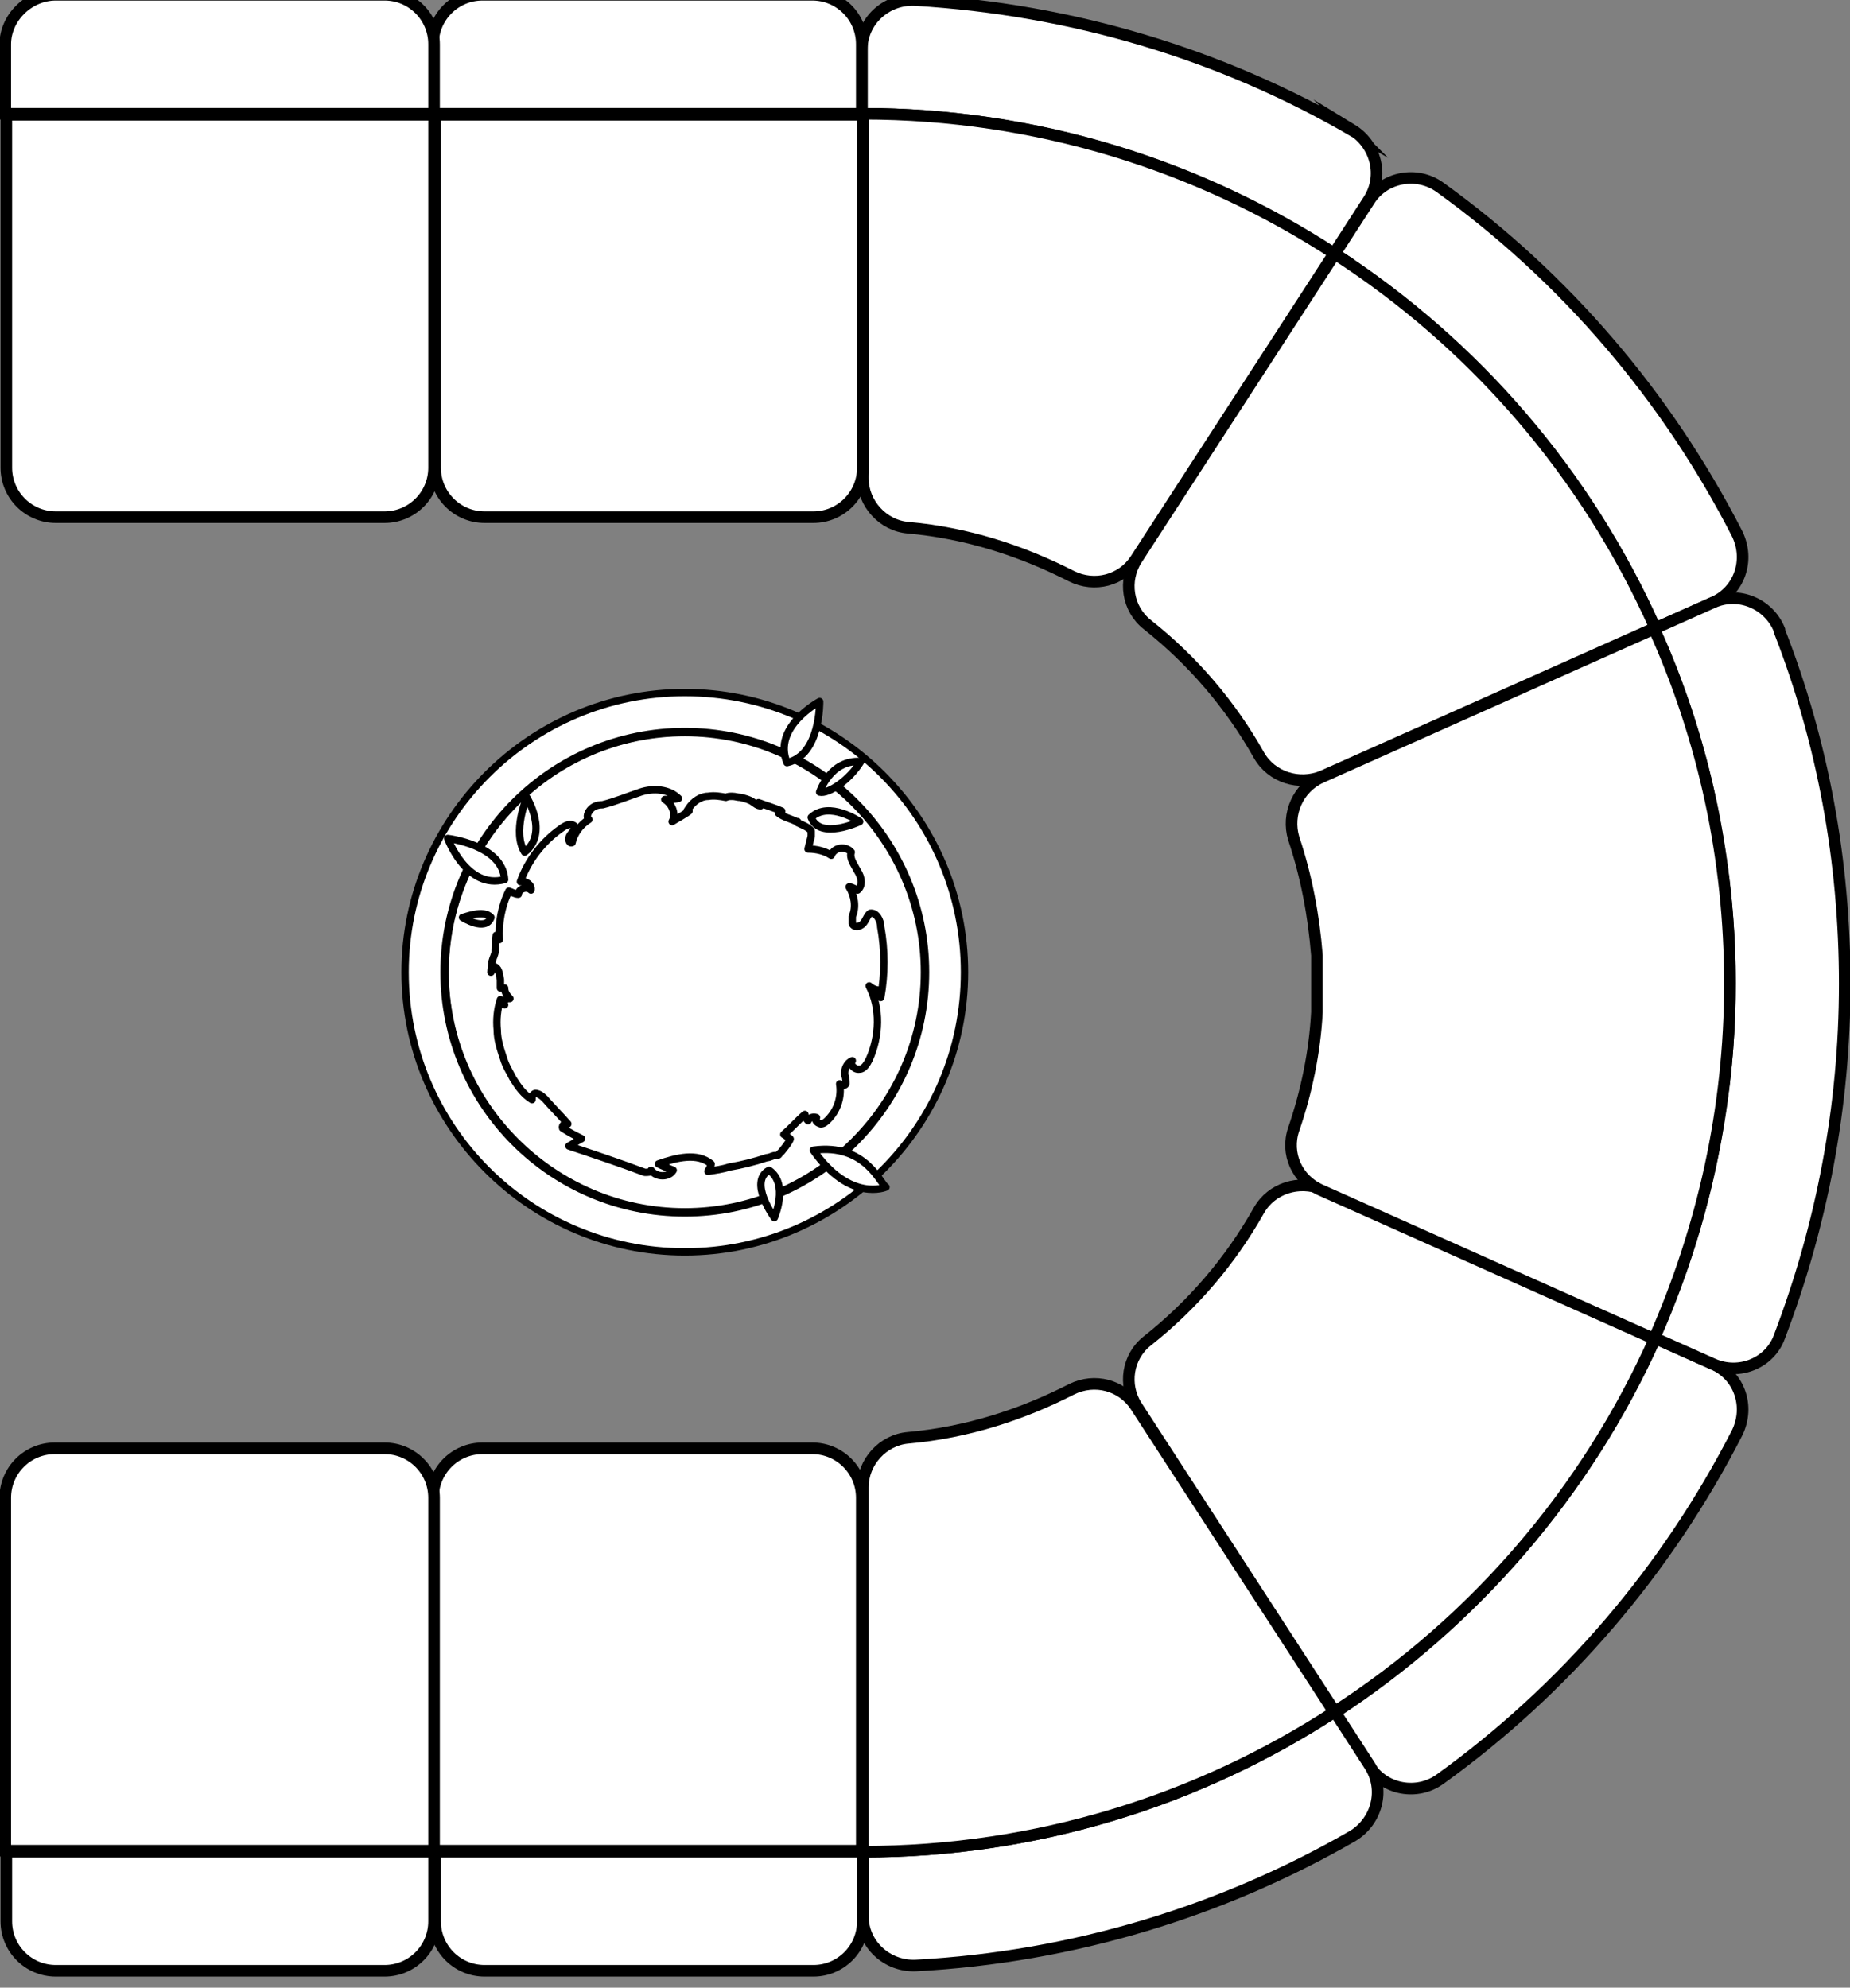 <?xml version="1.0" encoding="UTF-8"?>
<svg xmlns="http://www.w3.org/2000/svg" version="1.1" viewBox="0 0 175.6 188.7">
  <rect x="0" y="0" width="175.6" height="188.7" fill="#808080" stroke="none"/>
  <defs>
    <style>
      .cls-1 {
        stroke-linecap: square;
        stroke-miterlimit: 10;
        stroke-width: 1.1px;
      }

      .cls-1, .cls-2, .cls-3 {
        fill: #fff;
      }

      .cls-1, .cls-3 {
        stroke: #000;
      }

      .cls-3 {
        stroke-linecap: round;
        stroke-linejoin: round;
        stroke-width: .7px;
      }
    </style>
  </defs>
  <!-- Generator: Adobe Illustrator 28.6.0, SVG Export Plug-In . SVG Version: 1.2.0 Build 709)  -->
  <g>
    <g id="Layer_1">
      <g>
        <path class="cls-1" d="M157,59.7l5.6-2.5c2.5-1.1,3.5-4,2.3-6.5-6.7-13.1-16.4-24.4-28.2-32.9-2.2-1.6-5.3-1-6.7,1.2l-3.3,5.1c13.2,8.6,23.9,21,30.4,35.5Z"/>
        <path class="cls-1" d="M128.4,12.4C116,5.2,101.9.9,86.8,0c-2.7-.1-5,2-5,4.7v6.1c16.5,0,31.9,4.9,44.8,13.3l3.3-5.1c1.5-2.3.7-5.3-1.6-6.7Z"/>
        <path class="cls-1" d="M126.7,24.1l-18.8,29c-1.3,2-.9,4.7,1,6.2,4.3,3.4,7.9,7.6,10.6,12.4,1.2,2.1,3.8,2.9,6,2l31.6-14.1c-6.5-14.6-17.1-26.9-30.4-35.5Z"/>
        <path class="cls-1" d="M126.7,24.1c-12.9-8.4-28.3-13.3-44.8-13.3v34.6c0,2.4,1.9,4.5,4.3,4.7,5.6.5,10.8,2.2,15.5,4.6,2.2,1.1,4.8.4,6.1-1.6l18.8-29Z"/>
        <path class="cls-1" d="M41.2,10.9h40.7v33.5c0,2.6-2.1,4.7-4.7,4.7h-31.2c-2.6,0-4.7-2.1-4.7-4.7V10.9h0Z"/>
        <path class="cls-1" d="M45.9-.5h31.2c2.6,0,4.7,2.1,4.7,4.7v6.6h-40.7v-6.6c0-2.6,2.1-4.7,4.7-4.7Z"/>
        <path class="cls-1" d="M.5,10.9h40.7v33.5c0,2.6-2.1,4.7-4.7,4.7H5.3c-2.6,0-4.7-2.1-4.7-4.7V10.9h0Z"/>
        <path class="cls-1" d="M5.3-.5h31.2c2.6,0,4.7,2.1,4.7,4.7v6.6H.5v-6.6C.5,1.7,2.7-.5,5.3-.5Z"/>
        <path class="cls-1" d="M157,127l5.6,2.5c2.5,1.1,3.5,4,2.3,6.5-6.7,13.1-16.4,24.4-28.2,32.9-2.2,1.6-5.3,1-6.7-1.2l-3.3-5.1c13.2-8.6,23.9-21,30.4-35.5Z"/>
        <path class="cls-1" d="M128.4,174.3c-12.3,7.1-26.5,11.5-41.5,12.3-2.7.1-5-2-5-4.7v-6.1c16.5,0,31.9-4.9,44.8-13.3l3.3,5.1c1.5,2.3.7,5.3-1.6,6.7Z"/>
        <path class="cls-1" d="M126.7,162.5l-18.8-29c-1.3-2-.9-4.7,1-6.2,4.3-3.4,7.9-7.6,10.6-12.4,1.2-2.1,3.8-2.9,6-2l31.6,14.1c-6.5,14.6-17.1,26.9-30.4,35.5Z"/>
        <path class="cls-1" d="M126.7,162.5c-12.9,8.4-28.3,13.3-44.8,13.3v-34.6c0-2.4,1.9-4.5,4.3-4.7,5.6-.5,10.8-2.2,15.5-4.6,2.2-1.1,4.8-.4,6.1,1.6l18.8,29Z"/>
        <path class="cls-1" d="M168.9,59.8c-1-2.5-3.9-3.7-6.3-2.6l-5.6,2.5c3,6.6,5.1,13.7,6.2,21h0c.7,4.3,1,8.5,1,12.6,0,4.2-.3,8.4-1,12.6h0c-1.1,7.3-3.2,14.4-6.2,21.1l5.6,2.5c2.5,1.1,5.4-.1,6.3-2.6,4-10.5,6.2-21.8,6.2-33.5,0-11.7-2.1-23-6.2-33.5Z"/>
        <path class="cls-1" d="M157,59.7l-31.6,14.1c-2.2,1-3.3,3.5-2.6,5.8,1.2,3.6,1.9,7.3,2.2,11.1,0,.1,0,.2,0,.4,0,.8,0,1.5,0,2.3,0,.8,0,1.5,0,2.3,0,.1,0,.2,0,.4-.2,3.8-1,7.6-2.2,11.1-.8,2.3.3,4.8,2.6,5.8l31.6,14.1c4.6-10.4,7.2-21.8,7.2-33.7,0-11.9-2.5-23.3-7.2-33.7Z"/>
        <path class="cls-1" d="M45.9,137.5h31.2c2.6,0,4.7,2.1,4.7,4.7v33.5h-40.7v-33.5c0-2.6,2.1-4.7,4.7-4.7Z"/>
        <path class="cls-1" d="M41.2,175.8h40.7v6.6c0,2.6-2.1,4.7-4.7,4.7h-31.2c-2.6,0-4.7-2.1-4.7-4.7v-6.6h0Z"/>
        <path class="cls-1" d="M5.3,137.5h31.2c2.6,0,4.7,2.1,4.7,4.7v33.5H.5v-33.5c0-2.6,2.1-4.7,4.7-4.7Z"/>
        <path class="cls-1" d="M.5,175.8h40.7v6.6c0,2.6-2.1,4.7-4.7,4.7H5.3c-2.6,0-4.7-2.1-4.7-4.7v-6.6h0Z"/>
      </g>
      <g>
        <circle class="cls-3" cx="65" cy="92.3" r="22.8" transform="translate(-46.2 73) rotate(-45)"/>
        <g>
          <path class="cls-2" d="M65,69.5c12.6,0,22.8,10.2,22.8,22.8s-10.2,22.8-22.8,22.8-22.8-10.2-22.8-22.8,10.2-22.8,22.8-22.8M65,65.7c-14.6,0-26.6,11.9-26.6,26.6s11.9,26.6,26.6,26.6,26.6-11.9,26.6-26.6-11.9-26.6-26.6-26.6h0Z"/>
          <path d="M65,119.2c-14.8,0-26.9-12.1-26.9-26.9s12.1-26.9,26.9-26.9,26.9,12.1,26.9,26.9-12.1,26.9-26.9,26.9ZM65,66.1c-14.4,0-26.2,11.7-26.2,26.2s11.7,26.2,26.2,26.2,26.2-11.7,26.2-26.2-11.7-26.2-26.2-26.2ZM65,115.5c-12.8,0-23.2-10.4-23.2-23.2s10.4-23.2,23.2-23.2,23.2,10.4,23.2,23.2-10.4,23.2-23.2,23.2ZM65,69.9c-12.4,0-22.4,10.1-22.4,22.4s10.1,22.4,22.4,22.4,22.4-10.1,22.4-22.4-10.1-22.4-22.4-22.4Z"/>
        </g>
        <path class="cls-3" d="M47.3,89s0,0,0,0c0-.1,0-.2-.2-.2-.1.5,0,1-.1,1.5,0,.3-.2.6-.3,1,0,.3-.1.7-.1,1,0,0,.1-.2.1-.3,0,0,0-.2.2-.2,0,0,0,0,.1,0,.4.2.4.8.5,1.2,0,.1,0,.3,0,.4,0,0,0,.1,0,.2s0,.2,0,.2c0,0,0,0,.1,0,0,0,.2,0,.3,0,0,.4.2.7.5,1-.1,0-.2,0-.3,0,0,0-.1.1-.2.2,0,.1-.1.3,0,.4-.1-.2-.2-.4-.4-.5-.3.9-.4,1.9-.3,2.9,0,.9.3,1.8.6,2.7.2.7.6,1.3.9,1.9.5.8,1,1.5,1.8,2,0-.2,0-.5.3-.6.3,0,.6.2.9.5.7.8,1.5,1.6,2.2,2.4-.2-.1-.6.1-.5.4.6.4,1.2.7,1.8,1-.4.2-.8.5-1.2.7,2.4.8,4.8,1.6,7.2,2.5.3,0,.7,0,.6-.2.5.7,1.7.7,2.1,0-.5-.2-1-.4-1.4-.6,1.7-.6,3.7-1.1,5,0,0,.2-.2.5-.3.7.7-.1,1.4-.2,2-.4,1.2-.2,2.4-.5,3.6-.9.3,0,.5-.2.8-.2.2,0,.3,0,.4-.2.1,0,1.1-1.3,1-1.4-.2-.1-.4-.3-.6-.4.7-.6,1.3-1.3,2-1.9,0,.2.1.4.3.6.1-.3.5-.4.8-.3-.2.2,0,.5.4.6.3,0,.5-.2.7-.4.9-.9,1.3-2.2,1.1-3.4,0,.3.5.2.6,0,0-.3,0-.5-.1-.8-.1-.6.2-1.2.7-1.4-.3.3.2.9.7.8.4,0,.7-.5.9-.9,1-2.2,1.1-4.9,0-7,.2.2.6.4.9.4-.1.2,0,.5.2.7.4-2.2.4-4.5,0-6.7,0-.6-.4-1.4-1-1.3-.3.2-.4.7-.7,1-.3.3-.8.4-1,0,0-.2,0-.5,0-.7.4-.9.2-2-.3-2.8.3,0,.5.2.8.3.5-.4.4-1.2,0-1.8-.3-.6-.8-1.2-.6-1.8-.5-.6-1.6-.5-1.9.3-.6-.4-1.4-.6-2.2-.6.1-.4.2-.8.3-1.2,0-.2,0-.3,0-.5,0-.1-.2-.2-.3-.3-.3-.2-.6-.3-1-.5,0,0,0,0,0-.1,0,0,0,0-.1,0-.6-.3-1.2-.4-1.7-.8.1,0,.2,0,.3,0,0,0,0-.1,0-.2-.7-.3-1.4-.5-2.2-.8,0,0,0,0,0,.1.1,0,.2,0,.2.2-.3,0-.5-.2-.8-.4-.3-.2-.7-.3-1.1-.4-.3,0-.5-.1-.8-.1-.2,0-.4,0-.6.1-.5-.1-1.1-.2-1.7-.1-.7,0-1.4.5-1.8,1.1l-.2.3c0,0,.2,0,.2,0-.2.2-1.3.8-1.6,1,.4-.7,0-1.7-.7-2.1.4,0,.9,0,1.3-.1-.9-.9-2.4-1-3.6-.6s-2.4.9-3.6,1.2c-.4,0-.8.1-1.1.4s-.5.8-.2,1c-.8.5-1.4,1.3-1.6,2.2-.3.1-.4-.4-.2-.7.2-.3.5-.5.4-.9-.4-.3-.9,0-1.3.3-1.7,1.2-3.1,3-3.8,5,.5-.1,1.1.3,1,.8-.4-.4-1.2-.1-1.2.4-.3,0-.6-.2-.9-.3-.7,1.4-1,3.1-.9,4.6Z"/>
        <g>
          <path class="cls-3" d="M84.1,112.7c-.5-.2-1.9-4.2-6.9-3.5,3.5,5,6.9,3.5,6.9,3.5Z"/>
          <path class="cls-3" d="M77.8,75.2c.8.2,2.8-1.1,3.9-2.9-2.9-.2-3.9,2.9-3.9,2.9Z"/>
          <path class="cls-3" d="M73.5,115.6s1.4-3.2-.5-4.5c-2,1.1.5,4.5.5,4.5Z"/>
          <path class="cls-3" d="M81.6,78s-2.9-2-4.6-.4c.8,2.2,4.6.4,4.6.4Z"/>
          <path class="cls-3" d="M43.9,87.1c.2,0,2-.8,2.7,0-.5,1.4-2.7,0-2.7,0Z"/>
          <path class="cls-3" d="M42.5,79.6s1.8,4.9,5.4,3.9c-.2-3.3-5.4-3.9-5.4-3.9Z"/>
          <path class="cls-3" d="M50,75.7s-1.4,3.3-.2,5.2c2.3-1.8.2-5.2.2-5.2Z"/>
          <path class="cls-3" d="M77.8,66.6s-4.5,2.4-3.1,5.8c3.2-.7,3.1-5.8,3.1-5.8Z"/>
        </g>
      </g>
    </g>
  </g>
</svg>
